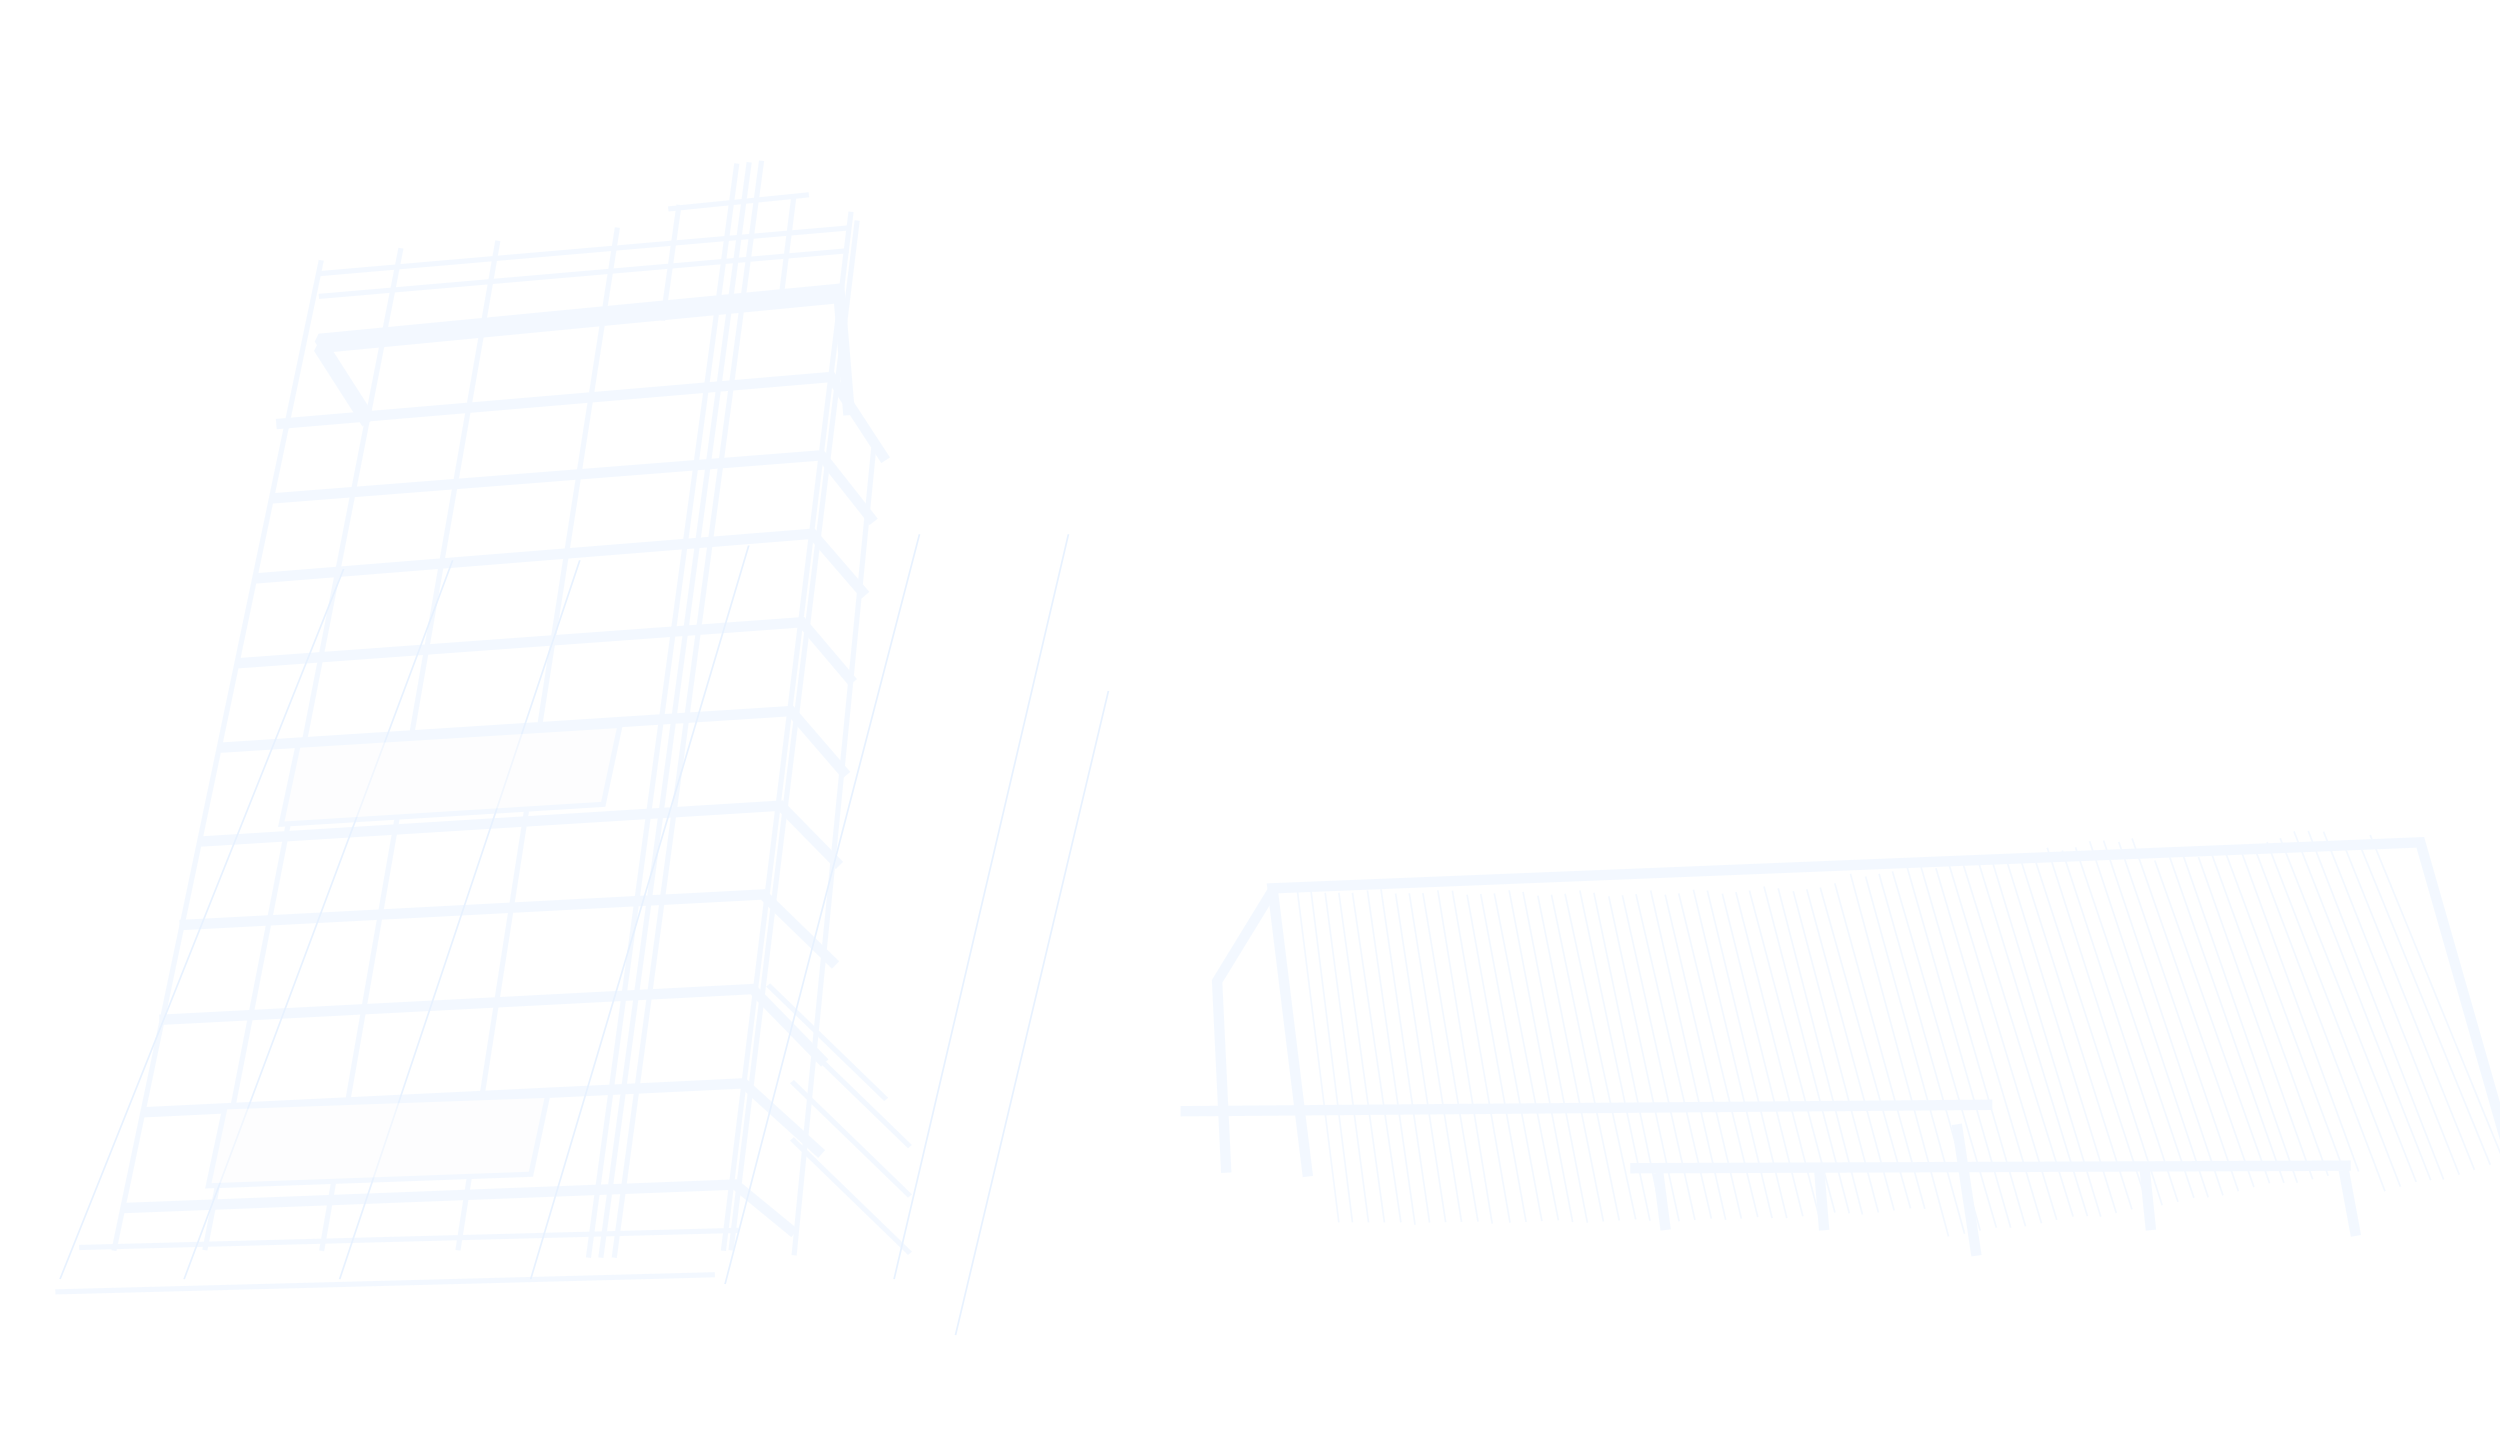 <svg width="1440" height="830" viewBox="0 0 1440 830" fill="none" xmlns="http://www.w3.org/2000/svg">
<g clip-path="url(#clip0_357_1456)">
<g filter="url(#filter0_d_357_1456)">
<path d="M-0.5 0L-0.5 752.659C147.724 787.048 414.737 809.995 719.5 809.995C1024.26 809.995 1291.28 787.048 1439.5 752.659V0H-0.5Z" fill="white"/>
</g>
<g opacity="0.5">
<path d="M753.344 677.703L732.971 511.66L1394.09 485.175L1453.17 691.965" stroke="#E8F2FF" stroke-width="6"/>
<path d="M680 640.074L1147.61 636.337" stroke="#E8F2FF" stroke-width="6"/>
<line x1="754.931" y1="511.509" x2="779.007" y2="704.11" stroke="#E8F2FF"/>
<line x1="763.303" y1="514.232" x2="788.272" y2="704.108" stroke="#E8F2FF"/>
<line x1="771.171" y1="514.228" x2="797.415" y2="704.104" stroke="#E8F2FF"/>
<line x1="779.005" y1="514.224" x2="806.91" y2="704.1" stroke="#E8F2FF"/>
<line x1="787.63" y1="512.864" x2="815.06" y2="705.465" stroke="#E8F2FF"/>
<line x1="795.448" y1="512.131" x2="823.437" y2="704.203" stroke="#E8F2FF"/>
<line x1="803.874" y1="514.682" x2="832.7" y2="704.011" stroke="#E8F2FF"/>
<line x1="811.74" y1="514.519" x2="841.841" y2="703.822" stroke="#E8F2FF"/>
<line x1="819.573" y1="514.355" x2="851.335" y2="703.624" stroke="#E8F2FF"/>
<line x1="828.168" y1="512.82" x2="859.511" y2="704.824" stroke="#E8F2FF"/>
<line x1="836.543" y1="513.028" x2="869.763" y2="704.264" stroke="#E8F2FF"/>
<line x1="845.035" y1="515.348" x2="879.017" y2="703.819" stroke="#E8F2FF"/>
<line x1="852.893" y1="514.97" x2="888.15" y2="703.381" stroke="#E8F2FF"/>
<line x1="959.149" y1="515.337" x2="1003.02" y2="701.93" stroke="#E8F2FF"/>
<line x1="860.719" y1="514.593" x2="897.634" y2="702.924" stroke="#E8F2FF"/>
<line x1="966.949" y1="514.601" x2="1012.47" y2="701.038" stroke="#E8F2FF"/>
<line x1="869.269" y1="512.823" x2="905.841" y2="703.9" stroke="#E8F2FF"/>
<line x1="975.409" y1="512.44" x2="1020.72" y2="701.636" stroke="#E8F2FF"/>
<line x1="877.257" y1="513.736" x2="914.329" y2="704.263" stroke="#E8F2FF"/>
<line x1="983.431" y1="512.986" x2="1029.21" y2="701.61" stroke="#E8F2FF"/>
<line x1="885.794" y1="515.885" x2="923.572" y2="703.632" stroke="#E8F2FF"/>
<line x1="992.058" y1="514.74" x2="1038.42" y2="700.555" stroke="#E8F2FF"/>
<line x1="893.644" y1="515.349" x2="932.695" y2="703.01" stroke="#E8F2FF"/>
<line x1="999.873" y1="513.844" x2="1047.5" y2="699.513" stroke="#E8F2FF"/>
<line x1="901.459" y1="514.813" x2="942.167" y2="702.362" stroke="#E8F2FF"/>
<line x1="1007.66" y1="512.951" x2="1056.93" y2="698.432" stroke="#E8F2FF"/>
<line x1="909.973" y1="512.872" x2="950.392" y2="703.172" stroke="#E8F2FF"/>
<line x1="1016.07" y1="510.62" x2="1065.19" y2="698.863" stroke="#E8F2FF"/>
<line x1="918.093" y1="514.272" x2="957.942" y2="704.238" stroke="#E8F2FF"/>
<line x1="1024.25" y1="511.646" x2="1072.78" y2="699.582" stroke="#E8F2FF"/>
<line x1="926.66" y1="516.297" x2="967.174" y2="703.473" stroke="#E8F2FF"/>
<line x1="1032.9" y1="513.275" x2="1081.97" y2="698.393" stroke="#E8F2FF"/>
<line x1="934.502" y1="515.646" x2="976.288" y2="702.717" stroke="#E8F2FF"/>
<line x1="1040.7" y1="512.264" x2="1091.04" y2="697.219" stroke="#E8F2FF"/>
<line x1="942.308" y1="514.997" x2="985.749" y2="701.932" stroke="#E8F2FF"/>
<line x1="1048.47" y1="511.258" x2="1100.45" y2="696" stroke="#E8F2FF"/>
<line x1="950.793" y1="512.93" x2="993.985" y2="702.62" stroke="#E8F2FF"/>
<line x1="1056.85" y1="508.804" x2="1108.71" y2="696.31" stroke="#E8F2FF"/>
<line y1="-0.5" x2="216.445" y2="-0.5" transform="matrix(0.261 0.965 -0.949 0.317 1065.39 503.5)" stroke="#E8F2FF"/>
<line y1="-0.5" x2="213.485" y2="-0.5" transform="matrix(0.267 0.964 -0.946 0.323 1074.1 504.983)" stroke="#E8F2FF"/>
<line y1="-0.5" x2="213.599" y2="-0.5" transform="matrix(0.273 0.962 -0.944 0.33 1081.86 503.54)" stroke="#E8F2FF"/>
<line y1="-0.5" x2="213.022" y2="-0.5" transform="matrix(0.313 0.95 -0.926 0.377 1187.37 490.105)" stroke="#E8F2FF"/>
<line y1="-0.5" x2="213.758" y2="-0.5" transform="matrix(0.28 0.96 -0.941 0.339 1089.58 502.103)" stroke="#E8F2FF"/>
<line y1="-0.5" x2="213.166" y2="-0.5" transform="matrix(0.32 0.947 -0.922 0.386 1195.02 488.271)" stroke="#E8F2FF"/>
<line y1="-0.5" x2="216.741" y2="-0.5" transform="matrix(0.276 0.961 -0.942 0.335 1097.85 499.011)" stroke="#E8F2FF"/>
<line y1="-0.5" x2="216.149" y2="-0.5" transform="matrix(0.316 0.949 -0.924 0.382 1203.15 484.754)" stroke="#E8F2FF"/>
<line y1="-0.5" x2="216.209" y2="-0.5" transform="matrix(0.279 0.96 -0.941 0.338 1105.89 498.988)" stroke="#E8F2FF"/>
<line y1="-0.5" x2="215.612" y2="-0.5" transform="matrix(0.319 0.948 -0.923 0.385 1211.18 484.318)" stroke="#E8F2FF"/>
<line y1="-0.5" x2="213.247" y2="-0.5" transform="matrix(0.285 0.959 -0.939 0.344 1114.63 500.273)" stroke="#E8F2FF"/>
<line y1="-0.5" x2="212.647" y2="-0.5" transform="matrix(0.324 0.946 -0.92 0.391 1219.95 485.151)" stroke="#E8F2FF"/>
<line y1="-0.5" x2="212.647" y2="-0.5" transform="matrix(0.355 0.935 -0.907 0.421 1297.8 487.547)" stroke="#E8F2FF"/>
<line y1="-0.5" x2="212.744" y2="-0.5" transform="matrix(0.33 0.944 -0.917 0.398 1227.6 483.135)" stroke="#E8F2FF"/>
<line y1="-0.5" x2="213.355" y2="-0.5" transform="matrix(0.29 0.957 -0.936 0.351 1122.35 498.653)" stroke="#E8F2FF"/>
<line y1="-0.5" x2="197.384" y2="-0.5" transform="matrix(0.335 0.942 -0.937 0.349 1240.69 495.799)" stroke="#E8F2FF"/>
<line y1="-0.5" x2="212.744" y2="-0.5" transform="matrix(0.361 0.933 -0.904 0.428 1305.38 485.278)" stroke="#E8F2FF"/>
<line y1="-0.5" x2="200.101" y2="-0.5" transform="matrix(0.331 0.944 -0.939 0.345 1248.85 492.653)" stroke="#E8F2FF"/>
<line y1="-0.5" x2="213.508" y2="-0.5" transform="matrix(0.298 0.955 -0.933 0.36 1130.04 497.042)" stroke="#E8F2FF"/>
<line y1="-0.5" x2="199.651" y2="-0.5" transform="matrix(0.329 0.944 -0.94 0.342 1257.09 492.978)" stroke="#E8F2FF"/>
<line y1="-0.5" x2="212.881" y2="-0.5" transform="matrix(0.368 0.93 -0.9 0.436 1312.92 483.02)" stroke="#E8F2FF"/>
<line y1="-0.5" x2="196.969" y2="-0.5" transform="matrix(0.334 0.942 -0.937 0.348 1265.85 493.882)" stroke="#E8F2FF"/>
<line y1="-0.5" x2="216.491" y2="-0.5" transform="matrix(0.294 0.956 -0.935 0.355 1138.25 493.762)" stroke="#E8F2FF"/>
<line y1="-0.5" x2="197.125" y2="-0.5" transform="matrix(0.34 0.94 -0.935 0.355 1273.53 492.152)" stroke="#E8F2FF"/>
<line y1="-0.5" x2="215.863" y2="-0.5" transform="matrix(0.365 0.931 -0.902 0.432 1320.86 479.055)" stroke="#E8F2FF"/>
<line y1="-0.5" x2="197.341" y2="-0.5" transform="matrix(0.348 0.937 -0.932 0.363 1281.17 490.431)" stroke="#E8F2FF"/>
<line y1="-0.5" x2="216.028" y2="-0.5" transform="matrix(0.292 0.957 -0.936 0.353 1146.48 494.264)" stroke="#E8F2FF"/>
<line y1="-0.5" x2="200.058" y2="-0.5" transform="matrix(0.344 0.939 -0.933 0.359 1289.29 487.165)" stroke="#E8F2FF"/>
<line y1="-0.5" x2="215.406" y2="-0.5" transform="matrix(0.362 0.932 -0.903 0.43 1329.1 478.857)" stroke="#E8F2FF"/>
<line y1="-0.5" x2="213.065" y2="-0.5" transform="matrix(0.297 0.955 -0.933 0.359 1155.24 495.407)" stroke="#E8F2FF"/>
<line y1="-0.5" x2="212.441" y2="-0.5" transform="matrix(0.368 0.93 -0.9 0.436 1337.9 479.256)" stroke="#E8F2FF"/>
<line y1="-0.5" x2="213.17" y2="-0.5" transform="matrix(0.303 0.953 -0.931 0.366 1162.94 493.66)" stroke="#E8F2FF"/>
<line x1="1350.39" y1="487.36" x2="1425.28" y2="673.834" stroke="#E8F2FF"/>
<line y1="-0.5" x2="213.317" y2="-0.5" transform="matrix(0.31 0.951 -0.927 0.375 1170.61 491.923)" stroke="#E8F2FF"/>
<line x1="1358.62" y1="485.089" x2="1434.39" y2="670.944" stroke="#E8F2FF"/>
<line y1="-0.5" x2="216.3" y2="-0.5" transform="matrix(0.306 0.952 -0.929 0.37 1178.77 488.51)" stroke="#E8F2FF"/>
<line x1="1365.22" y1="480.939" x2="1442.59" y2="669.937" stroke="#E8F2FF"/>
<line x1="939.019" y1="672.908" x2="1354.06" y2="671.405" stroke="#E8F2FF" stroke-width="6"/>
<line x1="1127.12" y1="647.566" x2="1138.44" y2="723.296" stroke="#E8F2FF" stroke-width="6"/>
<line x1="955.176" y1="675.525" x2="959.422" y2="708.496" stroke="#E8F2FF" stroke-width="6"/>
<line x1="1047.89" y1="674.158" x2="1050.72" y2="708.633" stroke="#E8F2FF" stroke-width="6"/>
<line x1="1235.41" y1="674.098" x2="1238.94" y2="708.572" stroke="#E8F2FF" stroke-width="6"/>
<line x1="1350.01" y1="673.859" x2="1357.02" y2="711.873" stroke="#E8F2FF" stroke-width="6"/>
<line x1="747.096" y1="511.509" x2="771.171" y2="704.11" stroke="#E8F2FF"/>
<path d="M733.209 512.677L701.042 565.258L706.325 675.496" stroke="#E8F2FF" stroke-width="6"/>
</g>
<line y1="-0.5" x2="440.303" y2="-0.5" transform="matrix(-0.371 0.929 -0.996 -0.09 197.447 327.655)" stroke="#E8F2FF"/>
<line y1="-0.5" x2="441.937" y2="-0.5" transform="matrix(-0.35 0.937 -0.996 -0.085 260.228 322.667)" stroke="#E8F2FF"/>
<line y1="-0.5" x2="436.352" y2="-0.5" transform="matrix(-0.317 0.949 -0.997 -0.076 333.469 322.667)" stroke="#E8F2FF"/>
<line y1="-0.5" x2="440.662" y2="-0.5" transform="matrix(-0.285 0.959 -0.998 -0.067 430.777 314.189)" stroke="#E8F2FF"/>
<line y1="-0.5" x2="446.146" y2="-0.5" transform="matrix(-0.251 0.968 -0.998 -0.059 529.13 307.707)" stroke="#E8F2FF"/>
<line y1="-0.5" x2="440.484" y2="-0.5" transform="matrix(-0.228 0.974 -0.999 -0.053 614.928 307.707)" stroke="#E8F2FF"/>
<line y1="-0.5" x2="381.298" y2="-0.5" transform="matrix(-0.231 0.973 -0.999 -0.054 637.948 397.97)" stroke="#E8F2FF"/>
<g opacity="0.5">
<line y1="-1.5" x2="582.734" y2="-1.5" transform="matrix(-0.205 0.979 -0.985 -0.171 183.578 149.659)" stroke="#E8F2FF" stroke-width="3"/>
<line y1="-1.5" x2="588.337" y2="-1.5" transform="matrix(-0.192 0.981 -0.987 -0.16 229.464 142.703)" stroke="#E8F2FF" stroke-width="3"/>
<path d="M286.753 138.655L185.247 720.513" stroke="#E8F2FF" stroke-width="3"/>
<line y1="-1.5" x2="596.277" y2="-1.5" transform="matrix(-0.154 0.988 -0.992 -0.128 354.117 130.878)" stroke="#E8F2FF" stroke-width="3"/>
<line x1="431.526" y1="93.446" x2="346.077" y2="724.425" stroke="#E8F2FF" stroke-width="3"/>
<line x1="424.394" y1="94.184" x2="338.926" y2="724.426" stroke="#E8F2FF" stroke-width="3"/>
<line x1="438.658" y1="92.583" x2="353.801" y2="724.424" stroke="#E8F2FF" stroke-width="3"/>
<line y1="-1.5" x2="602.703" y2="-1.5" transform="matrix(-0.122 0.993 -0.995 -0.101 488.711 121.835)" stroke="#E8F2FF" stroke-width="3"/>
<line x1="493.741" y1="127.006" x2="421.041" y2="720.233" stroke="#E8F2FF" stroke-width="3"/>
<path d="M503.84 252.353L457.395 723.056" stroke="#E8F2FF" stroke-width="3"/>
<path d="M159.108 244.261L478.771 217.132L510.126 265.129" stroke="#E8F2FF" stroke-width="6"/>
<path d="M183.784 195.165L183.496 192.179L181.257 196.783L183.784 195.165ZM483.497 166.316L486.487 166.068L486.236 163.039L483.21 163.33L483.497 166.316ZM184.071 198.151L483.785 169.303L483.21 163.33L183.496 192.179L184.071 198.151ZM480.507 166.564L486.105 234.025L492.084 233.529L486.487 166.068L480.507 166.564ZM181.257 196.783L209.088 240.231L214.14 236.995L186.31 193.547L181.257 196.783Z" fill="#E8F2FF"/>
<path d="M183.4 200.557L183.113 197.571L180.874 202.176L183.4 200.557ZM483.114 171.709L486.104 171.461L485.852 168.432L482.827 168.723L483.114 171.709ZM183.688 203.544L483.401 174.695L482.827 168.723L183.113 197.571L183.688 203.544ZM480.124 171.957L485.722 239.417L491.701 238.921L486.104 171.461L480.124 171.957ZM180.874 202.176L208.705 245.624L213.757 242.387L185.927 198.939L180.874 202.176Z" fill="#E8F2FF"/>
<path d="M156.89 287.062L473.056 262.271L503.253 300.58" stroke="#E8F2FF" stroke-width="6"/>
<path d="M147.242 333.158L467.89 307.447L498.484 342.865M136.204 382.076L461.93 358.406L491.332 393.101" stroke="#E8F2FF" stroke-width="6"/>
<path d="M126.005 430.714L455.616 409.571L487.496 446.545M115.68 484.711L449.656 464.051L483.497 498.533" stroke="#E8F2FF" stroke-width="6"/>
<path d="M103.422 532.838L439.482 515.217L481.275 555.854M91.807 587.421L433.522 569.697L475.054 612.286" stroke="#E8F2FF" stroke-width="6"/>
<path d="M82.461 640.664L428.336 624.014L473.277 664.719M70.871 695.829L423.519 682.29L457.721 710.333" stroke="#E8F2FF" stroke-width="6"/>
<line y1="-1.5" x2="306.433" y2="-1.5" transform="matrix(0.996 -0.086 0.103 0.995 183.784 159.125)" stroke="#E8F2FF" stroke-width="3"/>
<line y1="-1.5" x2="306.433" y2="-1.5" transform="matrix(0.996 -0.086 0.103 0.995 183.784 172.226)" stroke="#E8F2FF" stroke-width="3"/>
<path d="M162.017 474.75L171.687 429.27L357.142 417.819L347.472 463.298L162.017 474.75Z" fill="#FBFCFD" stroke="#E8F2FF" stroke-width="3"/>
<path d="M119.991 683.026L129.666 637.525L315.477 630.872L305.802 676.372L119.991 683.026Z" fill="#FBFCFD" stroke="#E8F2FF" stroke-width="3"/>
<line y1="-1.5" x2="94.735" y2="-1.5" transform="matrix(0.718 0.696 -0.761 0.649 454.987 595.526)" stroke="#E8F2FF" stroke-width="3"/>
<line y1="-1.5" x2="94.735" y2="-1.5" transform="matrix(0.718 0.696 -0.761 0.649 441.297 568.315)" stroke="#E8F2FF" stroke-width="3"/>
<line y1="-1.5" x2="94.735" y2="-1.5" transform="matrix(0.718 0.696 -0.761 0.649 454.987 623.964)" stroke="#E8F2FF" stroke-width="3"/>
<line y1="-1.5" x2="94.735" y2="-1.5" transform="matrix(0.718 0.696 -0.761 0.649 454.987 656.948)" stroke="#E8F2FF" stroke-width="3"/>
<line y1="-1.5" x2="379.912" y2="-1.5" transform="matrix(1 -0.026 0.031 1 45.626 720.051)" stroke="#E8F2FF" stroke-width="3"/>
<line y1="-1.5" x2="379.912" y2="-1.5" transform="matrix(1 -0.026 0.031 1 31.915 745.616)" stroke="#E8F2FF" stroke-width="3"/>
<line y1="-1.5" x2="58.474" y2="-1.5" transform="matrix(-0.125 0.992 -0.995 -0.104 455.669 113.696)" stroke="#E8F2FF" stroke-width="3"/>
<line x1="391.126" y1="117.977" x2="381.659" y2="184.626" stroke="#E8F2FF" stroke-width="3"/>
<line y1="-1.5" x2="81.439" y2="-1.5" transform="matrix(0.995 -0.1 0.121 0.993 385.088 121.835)" stroke="#E8F2FF" stroke-width="3"/>
</g>
</g>
<defs>
<filter id="filter0_d_357_1456" x="-13.5" y="-9" width="1466" height="835.995" filterUnits="userSpaceOnUse" color-interpolation-filters="sRGB">
<feFlood flood-opacity="0" result="BackgroundImageFix"/>
<feColorMatrix in="SourceAlpha" type="matrix" values="0 0 0 0 0 0 0 0 0 0 0 0 0 0 0 0 0 0 127 0" result="hardAlpha"/>
<feOffset dy="4"/>
<feGaussianBlur stdDeviation="6.5"/>
<feComposite in2="hardAlpha" operator="out"/>
<feColorMatrix type="matrix" values="0 0 0 0 0 0 0 0 0 0 0 0 0 0 0 0 0 0 0.08 0"/>
<feBlend mode="normal" in2="BackgroundImageFix" result="effect1_dropShadow_357_1456"/>
<feBlend mode="normal" in="SourceGraphic" in2="effect1_dropShadow_357_1456" result="shape"/>
</filter>
<clipPath id="clip0_357_1456">
<rect width="1441" height="830" fill="white" transform="translate(-1)"/>
</clipPath>
</defs>
</svg>
